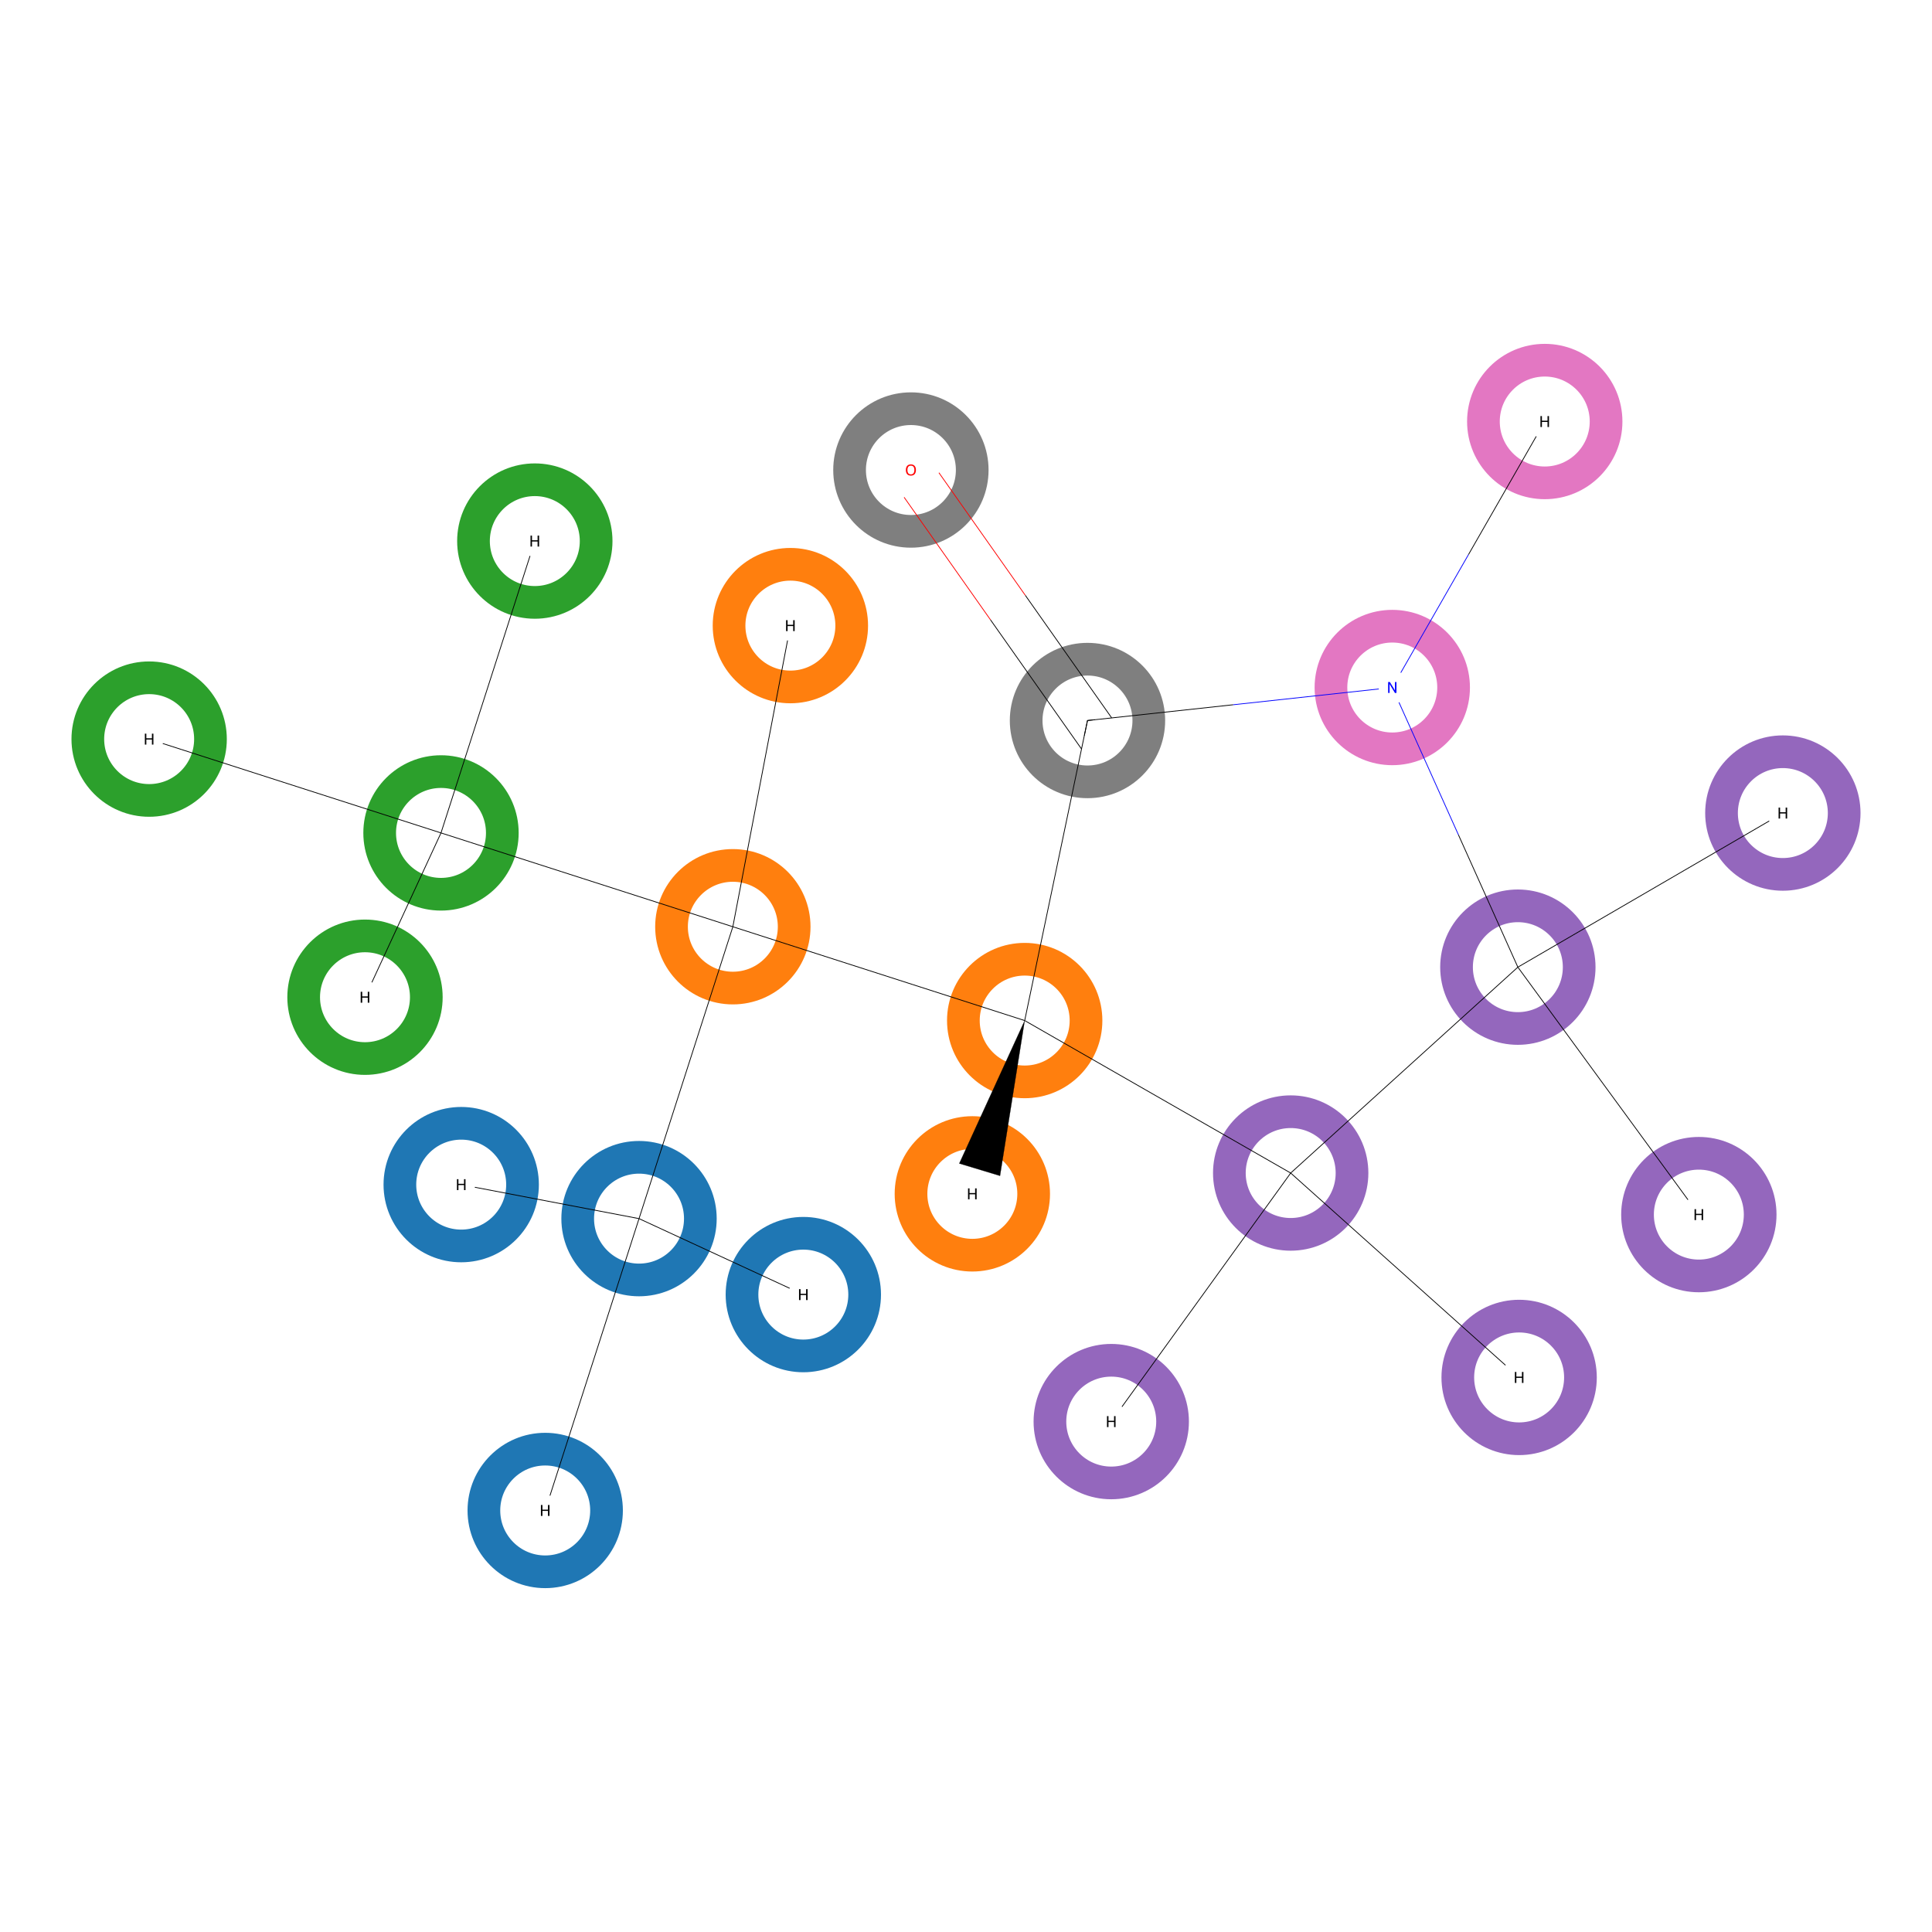 <?xml version='1.0' encoding='iso-8859-1'?>
<svg version='1.1' baseProfile='full'
              xmlns='http://www.w3.org/2000/svg'
                      xmlns:rdkit='http://www.rdkit.org/xml'
                      xmlns:xlink='http://www.w3.org/1999/xlink'
                  xml:space='preserve'
width='5000px' height='5000px' viewBox='0 0 5000 5000'>
<!-- END OF HEADER -->
<rect style='opacity:1.0;fill:#FFFFFF;stroke:none' width='5000.0' height='5000.0' x='0.0' y='0.0'> </rect>
<ellipse cx='1653.8' cy='3153.8' rx='158.7' ry='158.7' class='atom-0'  style='fill:none;stroke:#1F77B4;stroke-width:84.6px;stroke-linecap:butt;stroke-linejoin:miter;stroke-opacity:1' />
<ellipse cx='1896.6' cy='2398.4' rx='158.7' ry='158.7' class='atom-1'  style='fill:none;stroke:#FF7F0E;stroke-width:84.6px;stroke-linecap:butt;stroke-linejoin:miter;stroke-opacity:1' />
<ellipse cx='1141.3' cy='2155.6' rx='158.7' ry='158.7' class='atom-2'  style='fill:none;stroke:#2CA02C;stroke-width:84.6px;stroke-linecap:butt;stroke-linejoin:miter;stroke-opacity:1' />
<ellipse cx='2651.9' cy='2641.2' rx='158.7' ry='158.7' class='atom-3'  style='fill:none;stroke:#FF7F0E;stroke-width:84.6px;stroke-linecap:butt;stroke-linejoin:miter;stroke-opacity:1' />
<ellipse cx='3340.3' cy='3035.8' rx='158.7' ry='158.7' class='atom-4'  style='fill:none;stroke:#9467BD;stroke-width:84.6px;stroke-linecap:butt;stroke-linejoin:miter;stroke-opacity:1' />
<ellipse cx='3928.2' cy='2503.0' rx='158.7' ry='158.7' class='atom-5'  style='fill:none;stroke:#9467BD;stroke-width:84.6px;stroke-linecap:butt;stroke-linejoin:miter;stroke-opacity:1' />
<ellipse cx='3603.2' cy='1779.3' rx='158.7' ry='158.7' class='atom-6'  style='fill:none;stroke:#E377C2;stroke-width:84.6px;stroke-linecap:butt;stroke-linejoin:miter;stroke-opacity:1' />
<ellipse cx='2814.4' cy='1864.7' rx='158.7' ry='158.7' class='atom-7'  style='fill:none;stroke:#7F7F7F;stroke-width:84.6px;stroke-linecap:butt;stroke-linejoin:miter;stroke-opacity:1' />
<ellipse cx='2357.4' cy='1216.4' rx='158.7' ry='158.7' class='atom-8'  style='fill:none;stroke:#7F7F7F;stroke-width:84.6px;stroke-linecap:butt;stroke-linejoin:miter;stroke-opacity:1' />
<ellipse cx='1193.6' cy='3065.8' rx='158.7' ry='158.7' class='atom-9'  style='fill:none;stroke:#1F77B4;stroke-width:84.6px;stroke-linecap:butt;stroke-linejoin:miter;stroke-opacity:1' />
<ellipse cx='2079.0' cy='3350.4' rx='158.7' ry='158.7' class='atom-10'  style='fill:none;stroke:#1F77B4;stroke-width:84.6px;stroke-linecap:butt;stroke-linejoin:miter;stroke-opacity:1' />
<ellipse cx='1411.0' cy='3909.1' rx='158.7' ry='158.7' class='atom-11'  style='fill:none;stroke:#1F77B4;stroke-width:84.6px;stroke-linecap:butt;stroke-linejoin:miter;stroke-opacity:1' />
<ellipse cx='2045.5' cy='1619.1' rx='158.7' ry='158.7' class='atom-12'  style='fill:none;stroke:#FF7F0E;stroke-width:84.6px;stroke-linecap:butt;stroke-linejoin:miter;stroke-opacity:1' />
<ellipse cx='944.6' cy='2580.8' rx='158.7' ry='158.7' class='atom-13'  style='fill:none;stroke:#2CA02C;stroke-width:84.6px;stroke-linecap:butt;stroke-linejoin:miter;stroke-opacity:1' />
<ellipse cx='1384.1' cy='1400.3' rx='158.7' ry='158.7' class='atom-14'  style='fill:none;stroke:#2CA02C;stroke-width:84.6px;stroke-linecap:butt;stroke-linejoin:miter;stroke-opacity:1' />
<ellipse cx='386.0' cy='1912.8' rx='158.7' ry='158.7' class='atom-15'  style='fill:none;stroke:#2CA02C;stroke-width:84.6px;stroke-linecap:butt;stroke-linejoin:miter;stroke-opacity:1' />
<ellipse cx='2516.4' cy='3089.7' rx='158.7' ry='158.7' class='atom-16'  style='fill:none;stroke:#FF7F0E;stroke-width:84.6px;stroke-linecap:butt;stroke-linejoin:miter;stroke-opacity:1' />
<ellipse cx='3931.5' cy='3564.8' rx='158.7' ry='158.7' class='atom-17'  style='fill:none;stroke:#9467BD;stroke-width:84.6px;stroke-linecap:butt;stroke-linejoin:miter;stroke-opacity:1' />
<ellipse cx='2875.9' cy='3679.1' rx='158.7' ry='158.7' class='atom-18'  style='fill:none;stroke:#9467BD;stroke-width:84.6px;stroke-linecap:butt;stroke-linejoin:miter;stroke-opacity:1' />
<ellipse cx='4614.0' cy='2104.2' rx='158.7' ry='158.7' class='atom-19'  style='fill:none;stroke:#9467BD;stroke-width:84.6px;stroke-linecap:butt;stroke-linejoin:miter;stroke-opacity:1' />
<ellipse cx='4396.6' cy='3143.4' rx='158.7' ry='158.7' class='atom-20'  style='fill:none;stroke:#9467BD;stroke-width:84.6px;stroke-linecap:butt;stroke-linejoin:miter;stroke-opacity:1' />
<ellipse cx='3997.8' cy='1090.9' rx='158.7' ry='158.7' class='atom-21'  style='fill:none;stroke:#E377C2;stroke-width:84.6px;stroke-linecap:butt;stroke-linejoin:miter;stroke-opacity:1' />
<path class='bond-0 atom-0 atom-1' d='M 1653.8,3153.8 L 1896.6,2398.4' style='fill:none;fill-rule:evenodd;stroke:#000000;stroke-width:2.0px;stroke-linecap:butt;stroke-linejoin:miter;stroke-opacity:1' />
<path class='bond-1 atom-0 atom-9' d='M 1653.8,3153.8 L 1228.9,3072.6' style='fill:none;fill-rule:evenodd;stroke:#000000;stroke-width:2.0px;stroke-linecap:butt;stroke-linejoin:miter;stroke-opacity:1' />
<path class='bond-2 atom-0 atom-10' d='M 1653.8,3153.8 L 2043.7,3334.1' style='fill:none;fill-rule:evenodd;stroke:#000000;stroke-width:2.0px;stroke-linecap:butt;stroke-linejoin:miter;stroke-opacity:1' />
<path class='bond-3 atom-0 atom-11' d='M 1653.8,3153.8 L 1423.3,3870.7' style='fill:none;fill-rule:evenodd;stroke:#000000;stroke-width:2.0px;stroke-linecap:butt;stroke-linejoin:miter;stroke-opacity:1' />
<path class='bond-4 atom-1 atom-2' d='M 1896.6,2398.4 L 1141.3,2155.6' style='fill:none;fill-rule:evenodd;stroke:#000000;stroke-width:2.0px;stroke-linecap:butt;stroke-linejoin:miter;stroke-opacity:1' />
<path class='bond-5 atom-1 atom-3' d='M 1896.6,2398.4 L 2651.9,2641.2' style='fill:none;fill-rule:evenodd;stroke:#000000;stroke-width:2.0px;stroke-linecap:butt;stroke-linejoin:miter;stroke-opacity:1' />
<path class='bond-6 atom-1 atom-12' d='M 1896.6,2398.4 L 2038.2,1657.5' style='fill:none;fill-rule:evenodd;stroke:#000000;stroke-width:2.0px;stroke-linecap:butt;stroke-linejoin:miter;stroke-opacity:1' />
<path class='bond-7 atom-2 atom-13' d='M 1141.3,2155.6 L 962.4,2542.4' style='fill:none;fill-rule:evenodd;stroke:#000000;stroke-width:2.0px;stroke-linecap:butt;stroke-linejoin:miter;stroke-opacity:1' />
<path class='bond-8 atom-2 atom-14' d='M 1141.3,2155.6 L 1371.7,1438.7' style='fill:none;fill-rule:evenodd;stroke:#000000;stroke-width:2.0px;stroke-linecap:butt;stroke-linejoin:miter;stroke-opacity:1' />
<path class='bond-9 atom-2 atom-15' d='M 1141.3,2155.6 L 421.3,1924.2' style='fill:none;fill-rule:evenodd;stroke:#000000;stroke-width:2.0px;stroke-linecap:butt;stroke-linejoin:miter;stroke-opacity:1' />
<path class='bond-10 atom-3 atom-4' d='M 2651.9,2641.2 L 3340.3,3035.8' style='fill:none;fill-rule:evenodd;stroke:#000000;stroke-width:2.0px;stroke-linecap:butt;stroke-linejoin:miter;stroke-opacity:1' />
<path class='bond-11 atom-3 atom-7' d='M 2651.9,2641.2 L 2814.4,1864.7' style='fill:none;fill-rule:evenodd;stroke:#000000;stroke-width:2.0px;stroke-linecap:butt;stroke-linejoin:miter;stroke-opacity:1' />
<path class='bond-12 atom-3 atom-16' d='M 2651.9,2641.2 L 2588.0,3043.0 L 2482.6,3011.1 Z' style='fill:#000000;fill-rule:evenodd;fill-opacity:1;stroke:#000000;stroke-width:0.5px;stroke-linecap:butt;stroke-linejoin:miter;stroke-opacity:1;' />
<path class='bond-13 atom-4 atom-5' d='M 3340.3,3035.8 L 3928.2,2503.0' style='fill:none;fill-rule:evenodd;stroke:#000000;stroke-width:2.0px;stroke-linecap:butt;stroke-linejoin:miter;stroke-opacity:1' />
<path class='bond-14 atom-4 atom-17' d='M 3340.3,3035.8 L 3896.2,3533.2' style='fill:none;fill-rule:evenodd;stroke:#000000;stroke-width:2.0px;stroke-linecap:butt;stroke-linejoin:miter;stroke-opacity:1' />
<path class='bond-15 atom-4 atom-18' d='M 3340.3,3035.8 L 2903.6,3640.7' style='fill:none;fill-rule:evenodd;stroke:#000000;stroke-width:2.0px;stroke-linecap:butt;stroke-linejoin:miter;stroke-opacity:1' />
<path class='bond-16 atom-5 atom-6' d='M 3928.2,2503.0 L 3774.3,2160.3' style='fill:none;fill-rule:evenodd;stroke:#000000;stroke-width:2.0px;stroke-linecap:butt;stroke-linejoin:miter;stroke-opacity:1' />
<path class='bond-16 atom-5 atom-6' d='M 3774.3,2160.3 L 3620.5,1817.7' style='fill:none;fill-rule:evenodd;stroke:#0000FF;stroke-width:2.0px;stroke-linecap:butt;stroke-linejoin:miter;stroke-opacity:1' />
<path class='bond-17 atom-5 atom-19' d='M 3928.2,2503.0 L 4578.7,2124.7' style='fill:none;fill-rule:evenodd;stroke:#000000;stroke-width:2.0px;stroke-linecap:butt;stroke-linejoin:miter;stroke-opacity:1' />
<path class='bond-18 atom-5 atom-20' d='M 3928.2,2503.0 L 4368.5,3105.0' style='fill:none;fill-rule:evenodd;stroke:#000000;stroke-width:2.0px;stroke-linecap:butt;stroke-linejoin:miter;stroke-opacity:1' />
<path class='bond-19 atom-6 atom-7' d='M 3568.3,1783.0 L 3191.4,1823.9' style='fill:none;fill-rule:evenodd;stroke:#0000FF;stroke-width:2.0px;stroke-linecap:butt;stroke-linejoin:miter;stroke-opacity:1' />
<path class='bond-19 atom-6 atom-7' d='M 3191.4,1823.9 L 2814.4,1864.7' style='fill:none;fill-rule:evenodd;stroke:#000000;stroke-width:2.0px;stroke-linecap:butt;stroke-linejoin:miter;stroke-opacity:1' />
<path class='bond-20 atom-6 atom-21' d='M 3625.2,1740.9 L 3800.5,1435.1' style='fill:none;fill-rule:evenodd;stroke:#0000FF;stroke-width:2.0px;stroke-linecap:butt;stroke-linejoin:miter;stroke-opacity:1' />
<path class='bond-20 atom-6 atom-21' d='M 3800.5,1435.1 L 3975.8,1129.3' style='fill:none;fill-rule:evenodd;stroke:#000000;stroke-width:2.0px;stroke-linecap:butt;stroke-linejoin:miter;stroke-opacity:1' />
<path class='bond-21 atom-7 atom-8' d='M 2877.0,1857.9 L 2653.5,1540.7' style='fill:none;fill-rule:evenodd;stroke:#000000;stroke-width:2.0px;stroke-linecap:butt;stroke-linejoin:miter;stroke-opacity:1' />
<path class='bond-21 atom-7 atom-8' d='M 2653.5,1540.7 L 2429.9,1223.4' style='fill:none;fill-rule:evenodd;stroke:#FF0000;stroke-width:2.0px;stroke-linecap:butt;stroke-linejoin:miter;stroke-opacity:1' />
<path class='bond-21 atom-7 atom-8' d='M 2799.0,1938.4 L 2563.4,1604.1' style='fill:none;fill-rule:evenodd;stroke:#000000;stroke-width:2.0px;stroke-linecap:butt;stroke-linejoin:miter;stroke-opacity:1' />
<path class='bond-21 atom-7 atom-8' d='M 2563.4,1604.1 L 2339.8,1286.9' style='fill:none;fill-rule:evenodd;stroke:#FF0000;stroke-width:2.0px;stroke-linecap:butt;stroke-linejoin:miter;stroke-opacity:1' />
<path d='M 2806.3,1903.5 L 2814.4,1864.7 L 2833.3,1862.6' style='fill:none;stroke:#000000;stroke-width:2.0px;stroke-linecap:butt;stroke-linejoin:miter;stroke-opacity:1;' />
<path class='atom-6' d='M 3597.0 1765.1
L 3606.2 1780.1
Q 3607.2 1781.6, 3608.6 1784.3
Q 3610.1 1786.9, 3610.2 1787.1
L 3610.2 1765.1
L 3614.0 1765.1
L 3614.0 1793.4
L 3610.1 1793.4
L 3600.1 1777.0
Q 3599.0 1775.1, 3597.7 1772.9
Q 3596.5 1770.7, 3596.2 1770.0
L 3596.2 1793.4
L 3592.5 1793.4
L 3592.5 1765.1
L 3597.0 1765.1
' fill='#0000FF'/>
<path class='atom-8' d='M 2344.4 1216.3
Q 2344.4 1209.5, 2347.7 1205.7
Q 2351.1 1201.9, 2357.4 1201.9
Q 2363.6 1201.9, 2367.0 1205.7
Q 2370.4 1209.5, 2370.4 1216.3
Q 2370.4 1223.1, 2367.0 1227.1
Q 2363.6 1230.9, 2357.4 1230.9
Q 2351.1 1230.9, 2347.7 1227.1
Q 2344.4 1223.2, 2344.4 1216.3
M 2357.4 1227.7
Q 2361.7 1227.7, 2364.0 1224.9
Q 2366.4 1221.9, 2366.4 1216.3
Q 2366.4 1210.7, 2364.0 1207.9
Q 2361.7 1205.1, 2357.4 1205.1
Q 2353.0 1205.1, 2350.7 1207.9
Q 2348.4 1210.7, 2348.4 1216.3
Q 2348.4 1222.0, 2350.7 1224.9
Q 2353.0 1227.7, 2357.4 1227.7
' fill='#FF0000'/>
<path class='atom-9' d='M 1182.6 3051.7
L 1186.4 3051.7
L 1186.4 3063.7
L 1200.9 3063.7
L 1200.9 3051.7
L 1204.7 3051.7
L 1204.7 3080.0
L 1200.9 3080.0
L 1200.9 3066.9
L 1186.4 3066.9
L 1186.4 3080.0
L 1182.6 3080.0
L 1182.6 3051.7
' fill='#000000'/>
<path class='atom-10' d='M 2067.9 3336.3
L 2071.8 3336.3
L 2071.8 3348.3
L 2086.2 3348.3
L 2086.2 3336.3
L 2090.1 3336.3
L 2090.1 3364.6
L 2086.2 3364.6
L 2086.2 3351.5
L 2071.8 3351.5
L 2071.8 3364.6
L 2067.9 3364.6
L 2067.9 3336.3
' fill='#000000'/>
<path class='atom-11' d='M 1399.9 3894.9
L 1403.8 3894.9
L 1403.8 3907.0
L 1418.2 3907.0
L 1418.2 3894.9
L 1422.1 3894.9
L 1422.1 3923.2
L 1418.2 3923.2
L 1418.2 3910.2
L 1403.8 3910.2
L 1403.8 3923.2
L 1399.9 3923.2
L 1399.9 3894.9
' fill='#000000'/>
<path class='atom-12' d='M 2034.4 1605.0
L 2038.3 1605.0
L 2038.3 1617.0
L 2052.8 1617.0
L 2052.8 1605.0
L 2056.6 1605.0
L 2056.6 1633.3
L 2052.8 1633.3
L 2052.8 1620.2
L 2038.3 1620.2
L 2038.3 1633.3
L 2034.4 1633.3
L 2034.4 1605.0
' fill='#000000'/>
<path class='atom-13' d='M 933.5 2566.7
L 937.4 2566.7
L 937.4 2578.7
L 951.8 2578.7
L 951.8 2566.7
L 955.7 2566.7
L 955.7 2595.0
L 951.8 2595.0
L 951.8 2581.9
L 937.4 2581.9
L 937.4 2595.0
L 933.5 2595.0
L 933.5 2566.7
' fill='#000000'/>
<path class='atom-14' d='M 1373.0 1386.1
L 1376.8 1386.1
L 1376.8 1398.2
L 1391.3 1398.2
L 1391.3 1386.1
L 1395.2 1386.1
L 1395.2 1414.5
L 1391.3 1414.5
L 1391.3 1401.4
L 1376.8 1401.4
L 1376.8 1414.5
L 1373.0 1414.5
L 1373.0 1386.1
' fill='#000000'/>
<path class='atom-15' d='M 374.9 1898.7
L 378.7 1898.7
L 378.7 1910.7
L 393.2 1910.7
L 393.2 1898.7
L 397.0 1898.7
L 397.0 1927.0
L 393.2 1927.0
L 393.2 1913.9
L 378.7 1913.9
L 378.7 1927.0
L 374.9 1927.0
L 374.9 1898.7
' fill='#000000'/>
<path class='atom-16' d='M 2505.3 3075.5
L 2509.1 3075.5
L 2509.1 3087.6
L 2523.6 3087.6
L 2523.6 3075.5
L 2527.5 3075.5
L 2527.5 3103.8
L 2523.6 3103.8
L 2523.6 3090.8
L 2509.1 3090.8
L 2509.1 3103.8
L 2505.3 3103.8
L 2505.3 3075.5
' fill='#000000'/>
<path class='atom-17' d='M 3920.5 3550.6
L 3924.3 3550.6
L 3924.3 3562.7
L 3938.8 3562.7
L 3938.8 3550.6
L 3942.6 3550.6
L 3942.6 3579.0
L 3938.8 3579.0
L 3938.8 3565.9
L 3924.3 3565.9
L 3924.3 3579.0
L 3920.5 3579.0
L 3920.5 3550.6
' fill='#000000'/>
<path class='atom-18' d='M 2864.9 3664.9
L 2868.7 3664.9
L 2868.7 3677.0
L 2883.2 3677.0
L 2883.2 3664.9
L 2887.0 3664.9
L 2887.0 3693.3
L 2883.2 3693.3
L 2883.2 3680.2
L 2868.7 3680.2
L 2868.7 3693.3
L 2864.9 3693.3
L 2864.9 3664.9
' fill='#000000'/>
<path class='atom-19' d='M 4603.0 2090.0
L 4606.8 2090.0
L 4606.8 2102.1
L 4621.3 2102.1
L 4621.3 2090.0
L 4625.1 2090.0
L 4625.1 2118.4
L 4621.3 2118.4
L 4621.3 2105.3
L 4606.8 2105.3
L 4606.8 2118.4
L 4603.0 2118.4
L 4603.0 2090.0
' fill='#000000'/>
<path class='atom-20' d='M 4385.5 3129.3
L 4389.3 3129.3
L 4389.3 3141.3
L 4403.8 3141.3
L 4403.8 3129.3
L 4407.6 3129.3
L 4407.6 3157.6
L 4403.8 3157.6
L 4403.8 3144.5
L 4389.3 3144.5
L 4389.3 3157.6
L 4385.5 3157.6
L 4385.5 3129.3
' fill='#000000'/>
<path class='atom-21' d='M 3986.7 1076.8
L 3990.5 1076.8
L 3990.5 1088.8
L 4005.0 1088.8
L 4005.0 1076.8
L 4008.8 1076.8
L 4008.8 1105.1
L 4005.0 1105.1
L 4005.0 1092.0
L 3990.5 1092.0
L 3990.5 1105.1
L 3986.7 1105.1
L 3986.7 1076.8
' fill='#000000'/>
</svg>
